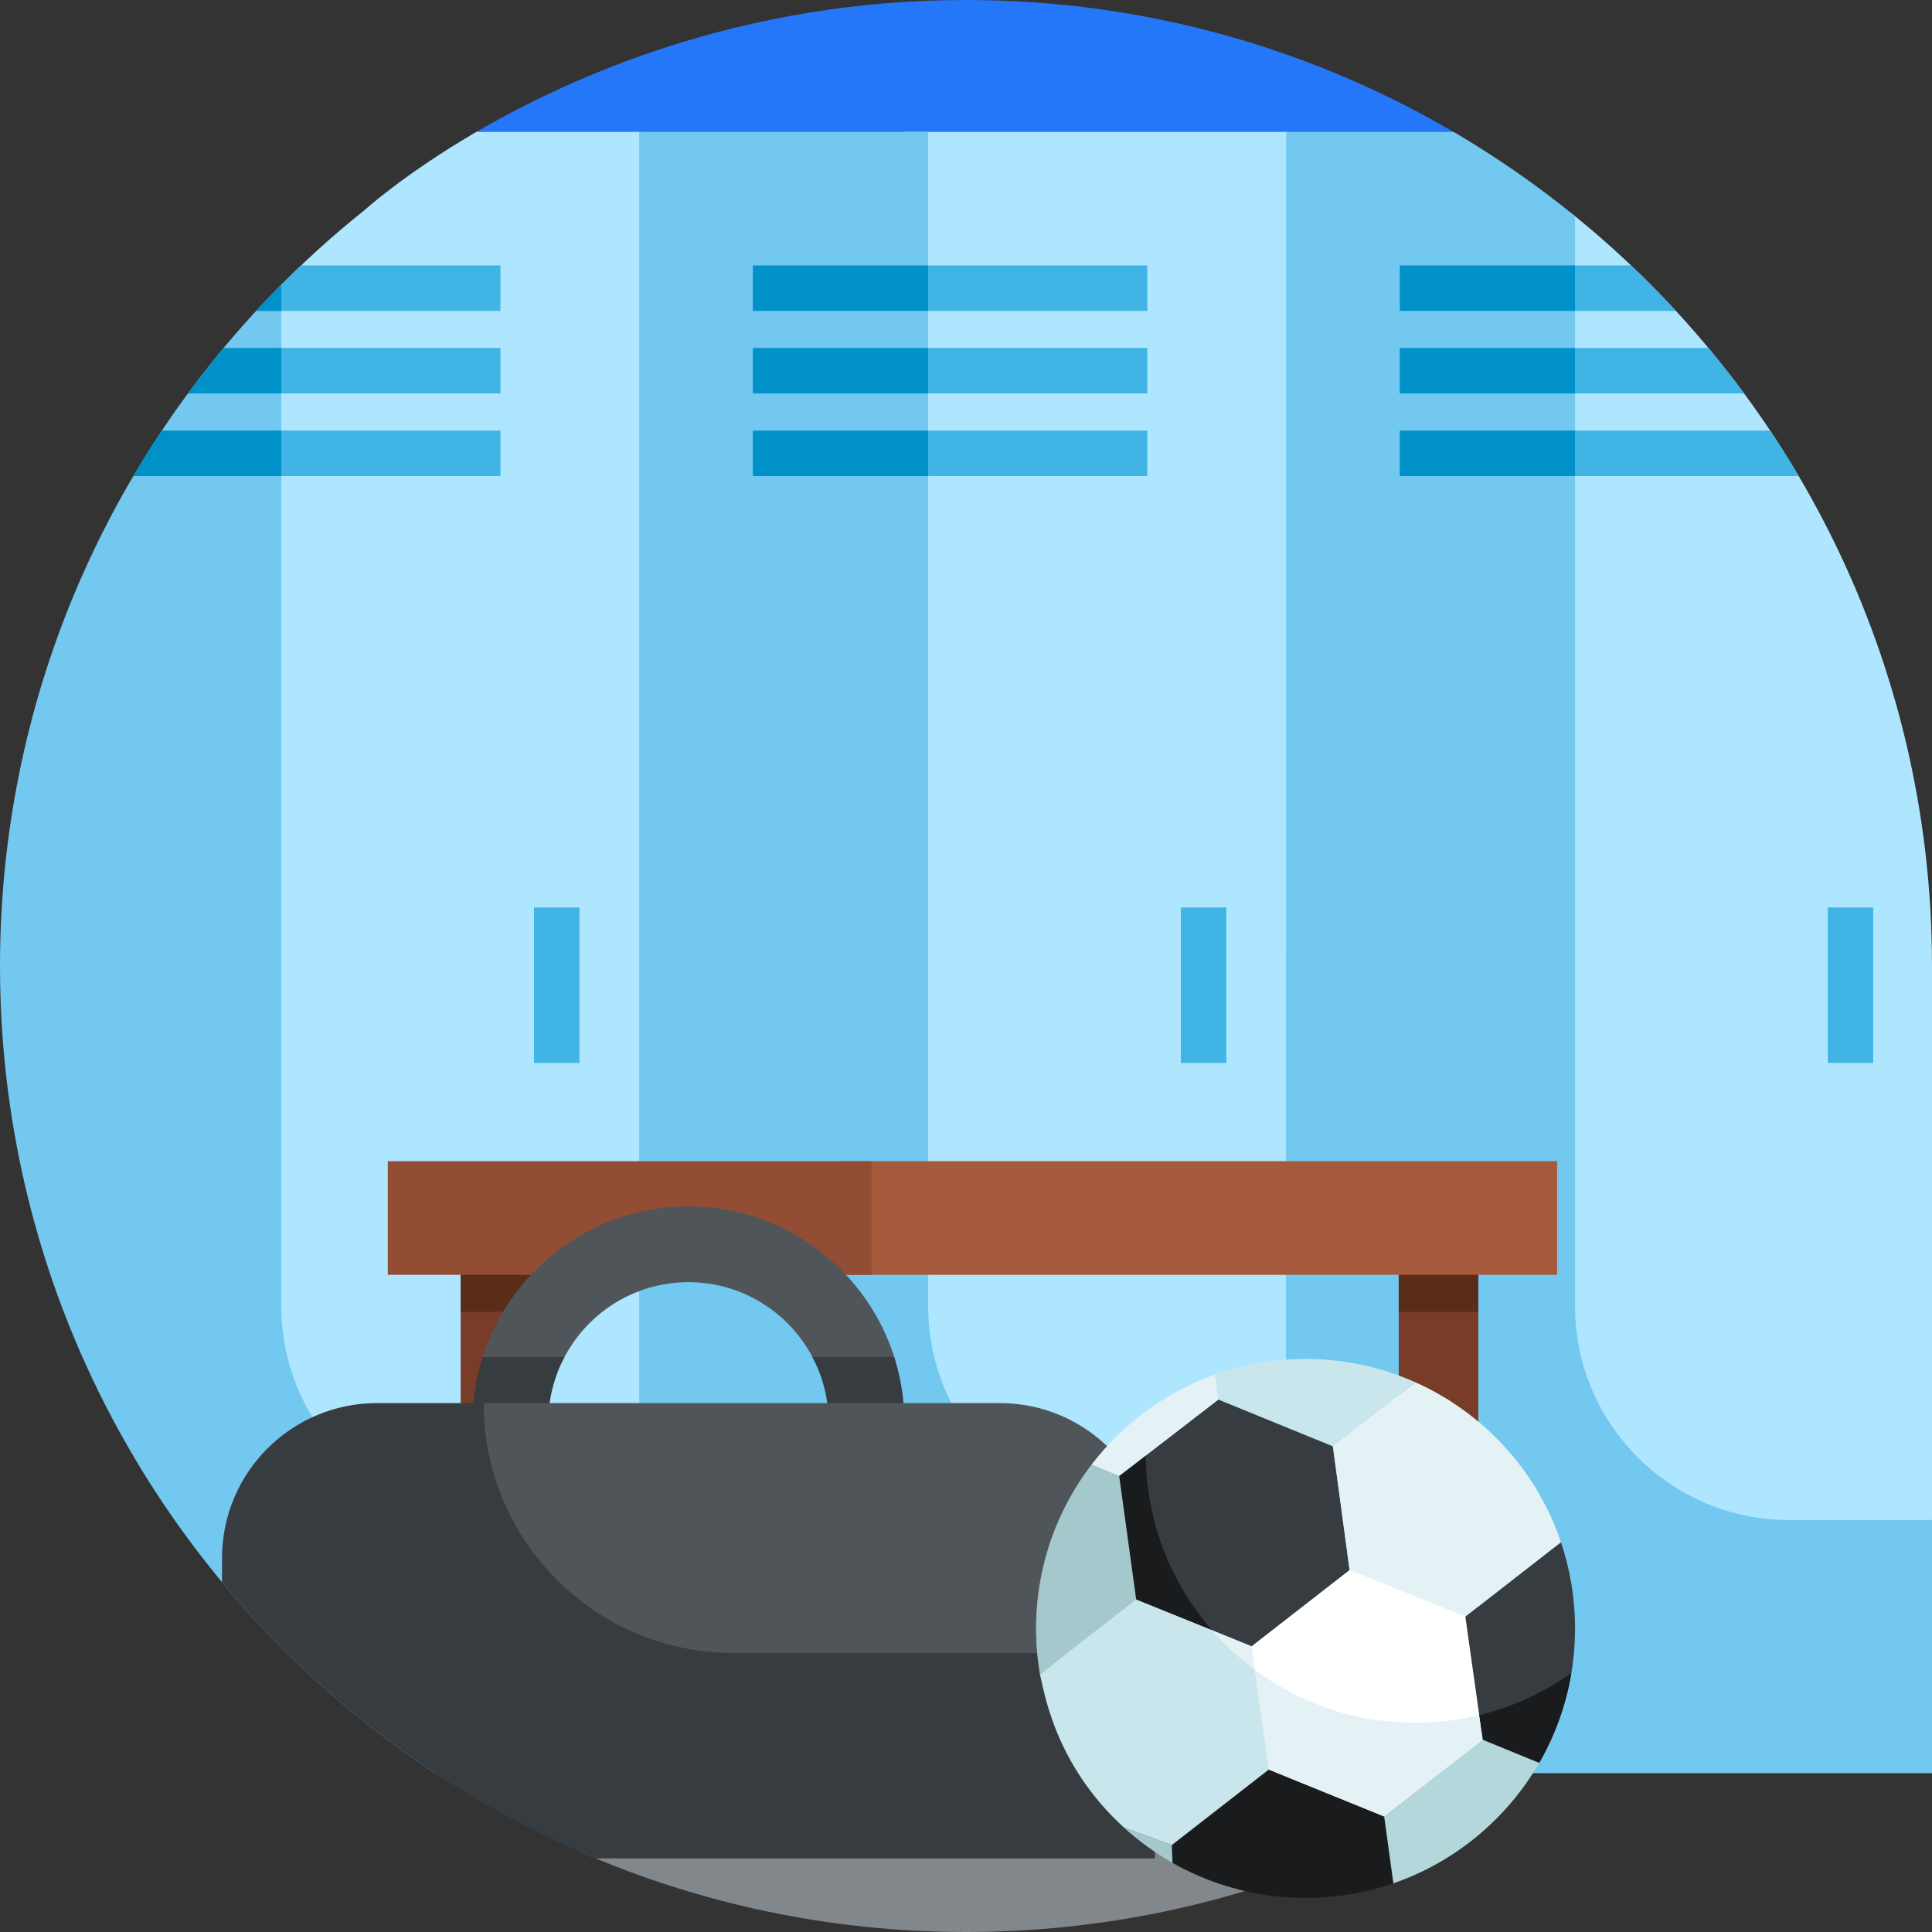 <svg id="Layer_1" enable-background="new 0 0 510 510" height="512" viewBox="0 0 510 510" width="512" xmlns="http://www.w3.org/2000/svg"><rect x="0" y="0" width="510" height="510" fill="#333333" stroke="none"/><g><g><path d="m385.554 35.928c-38.191-22.808-82.837-35.928-130.554-35.928-58.93 0-104.262 19.96-131.119 35.928z" fill="#2477f9"/><g><path d="m153.23 488.862c31.177 13.586 65.589 21.138 101.77 21.138 36.047 0 70.481-7.523 101.732-21.138z" fill="#82878c"/></g></g><g><path d="m169.255 421.102v-386.285h-43.492c-19.072 11.109-29.441 20.589-29.51 20.628-8.375 6.672-16.304 13.877-23.773 21.533v344.124z" fill="#afe6ff"/><path d="m74.256 344.749v-269.606c-45.884 46.11-74.256 109.671-74.256 179.857 0 89.068 45.664 167.47 114.859 213.072h54.397v-66.83h-38.507c-31.201 0-56.493-25.293-56.493-56.493z" fill="#73c8f0"/><path d="m67.617 82.069h64.486v-12h-52.653c-4.075 3.869-8.021 7.872-11.833 12z" fill="#41b4e6"/><g><path d="m72.388 91.867h59.714v12h-59.714z" fill="#41b4e6"/></g><g><path d="m72.388 113.665h59.714v12h-59.714z" fill="#41b4e6"/></g><g fill="#0091c8"><path d="m74.256 82.069v-6.926c-2.256 2.267-4.469 4.576-6.639 6.926z"/><path d="m74.256 103.867v-12h-15.236c-3.253 3.903-6.391 7.905-9.41 12z"/><path d="m74.256 125.665v-12h-31.521c-2.619 3.925-5.132 7.926-7.535 12z"/></g><g><path d="m140.965 239.555h12v41.039h-12z" fill="#41b4e6"/></g></g><g><g><path d="m238.742 34.817h101.273v433.255h-101.273z" fill="#afe6ff"/></g><g><path d="m245.015 344.749v-309.932h-76.277v433.255h171.277v-66.83h-38.507c-31.2 0-56.493-25.293-56.493-56.493z" fill="#73c8f0"/></g><g><path d="m245.015 70.069h57.847v12h-57.847z" fill="#41b4e6"/></g><g><path d="m245.015 91.867h57.847v12h-57.847z" fill="#41b4e6"/></g><g><path d="m245.015 113.665h57.847v12h-57.847z" fill="#41b4e6"/></g><g><path d="m198.738 70.069h46.277v12h-46.277z" fill="#0091c8"/></g><g><path d="m198.738 91.867h46.277v12h-46.277z" fill="#0091c8"/></g><g><path d="m198.738 113.665h46.277v12h-46.277z" fill="#0091c8"/></g><g><path d="m311.724 239.555h12v41.039h-12z" fill="#41b4e6"/></g></g><g><path d="m414.576 56.096v397.789c44.561-35.769 76.982-86.294 89.624-144.646.178-1.087 5.8-23.477 5.8-54.239 0-80.435-37.244-152.168-95.424-198.904z" fill="#afe6ff"/><path d="m464.318 400.687c-27.436-3.864-48.544-27.436-48.544-55.938v-287.69c-10.08-8.197-20.798-15.64-32.068-22.242h-44.209v433.255h55.598c27.089-17.834 50.626-40.715 69.223-67.385z" fill="#73c8f0"/><g><path d="m414.576 251.796v172.376l95.424-22.93v-146.242z" fill="#afe6ff"/></g><g><path d="m415.774 344.749v-92.954h-76.277v216.277h170.503v-66.83h-37.733c-31.2 0-56.493-25.293-56.493-56.493z" fill="#73c8f0"/></g><g fill="#41b4e6"><path d="m414.301 82.069h28.103c-3.812-4.129-7.758-8.131-11.832-12h-16.271z"/><path d="m414.301 103.867h46.106c-3.018-4.095-6.156-8.097-9.408-12h-36.698z"/><path d="m414.301 125.665h60.512c-2.402-4.074-4.914-8.075-7.532-12h-52.98z"/></g><g><path d="m369.498 70.069h46.277v12h-46.277z" fill="#0091c8"/></g><g><path d="m369.498 91.867h46.277v12h-46.277z" fill="#0091c8"/></g><g><path d="m369.498 113.665h46.277v12h-46.277z" fill="#0091c8"/></g><g><path d="m482.483 239.555h12v41.039h-12z" fill="#41b4e6"/></g></g><g><g><path d="m121.603 321.525h21v117.545h-21z" fill="#783c28"/></g><g><path d="m369.231 321.525h21v117.545h-21z" fill="#783c28"/></g></g><g><g><path d="m121.603 321.525h21v24.774h-21z" fill="#5a2d19"/></g><g><path d="m369.231 321.525h21v24.774h-21z" fill="#5a2d19"/></g></g><g><path d="m221.877 306.525h189.161v30h-189.161z" fill="#a55a3c"/></g><g><path d="m102.367 306.525h127.66v30h-127.66z" fill="#934d35"/></g><g><path d="m148.528 359.164c6.038-12.251 18.653-20.703 33.21-20.703s27.171 8.452 33.21 20.703h21.407c-7.031-23.512-28.849-40.703-54.617-40.703s-47.586 17.191-54.617 40.703z" fill="#50555a"/></g><g><path d="m214.453 358.213c2.797 5.291 4.289 11.234 4.289 17.252v10.341h-74.008v-10.341c0-6.018 1.492-11.96 4.289-17.252h-21.606c-1.763 5.559-2.682 11.385-2.682 17.252v30.341h114.008v-30.341c0-5.867-.919-11.693-2.682-17.252z" fill="#373c41"/></g><g><path d="m304.868 439.959v-28.662c0-22.597-18.318-40.915-40.915-40.915h-137.687v69.577z" fill="#50555a"/></g><path d="m304.868 436.337h-111.244c-36.426 0-65.954-29.529-65.954-65.954h-28.148c-22.597 0-40.915 18.318-40.915 40.915v6.363c26.26 31.671 60.035 56.886 98.591 72.911h147.67z" fill="#373c41"/><g><g><g><path d="m320.667 362.866.815 6.68 30.395 12.495 21.72-17.168c-8.849-3.95-18.65-6.148-28.967-6.148-8.418-.001-16.468 1.456-23.963 4.141z" fill="#c8e6eb"/></g></g><g><g><path d="m367.814 497.145-2.159-17.859-30.828-12.514-25.878 20.567.57 4.415c18.106 10.278 39.506 11.859 58.295 5.391z" fill="#1a1b1c"/></g></g><g><g><g><path d="m356.215 414.157-25.961 20.428 4.674 32.536 30.458 12.374 26.018-20.249-4.441-32.621z" fill="#fff"/></g></g><g><g><path d="m321.606 369.45-26.165 20.169 4.514 32.565 30.424 12.4 25.875-20.137-4.409-32.646z" fill="#373c41"/></g></g></g><g><g><path d="m386.817 426.739 4.587 32.508 14.911 6.098c6.007-10.435 9.459-22.571 9.459-35.476 0-7.963-1.309-15.62-3.722-22.768z" fill="#373c41"/></g></g><g><g><path d="m406.316 465.344-14.911-6.159-26.018 20.31 2.428 17.651c16.32-5.629 29.997-17.069 38.501-31.802z" fill="#b4d7dc"/></g></g><g><g><path d="m309.323 487.048-12.731-4.706c3.882 3.538 8.332 6.796 12.927 9.413z" fill="#a5c8cd"/></g></g><g><path d="m330.379 434.584-30.458-12.374 34.972 44.938z" fill="#e4f2f6"/></g><g><g><path d="m373.597 364.872-21.752 16.928 4.409 32.646 30.563 12.292 25.235-19.639c-6.368-18.863-20.431-34.182-38.455-42.227z" fill="#e4f2f6"/></g></g><g><g><path d="m300.272 422.312-4.783-32.73-7.358-2.947c-12.445 16.264-16.862 36.4-13.613 55.344z" fill="#a5c8cd"/></g></g><g><g><path d="m319.937 430.341-20.016-8.131-25.403 19.77c1.092 4.197 3.679 23.481 22.074 40.361.002.002-.002-.002 0 0l12.731 4.706 25.605-19.927-3.645-26.296c-4.136-3.068-7.969-6.606-11.346-10.483z" fill="#c8e6eb"/></g></g><g><g><path d="m319.88 430.278c-10.748-12.366-17.292-28.48-17.42-46.12l-7.018 5.462 4.479 32.591z" fill="#1a1b1c"/></g></g><g><g><path d="m390.504 452.752.9 6.494 14.911 6.098c4.202-7.299 7.099-15.389 8.484-23.708-7.214 5.134-15.43 8.955-24.295 11.116z" fill="#1a1b1c"/></g></g><g><g><path d="m331.24 440.794 3.688 26.328 30.459 12.373 26.018-20.248-.979-6.474c-5.395 1.309-11.031 2.003-16.829 2.003-15.85-.001-30.53-5.218-42.357-13.982z" fill="#e4f2f6"/></g></g><g><g><path d="m288.13 386.636 7.311 2.983 26.165-20.169-.94-6.584c-13.012 4.649-24.278 13.011-32.536 23.77z" fill="#e4f2f6"/></g></g></g></g></svg>